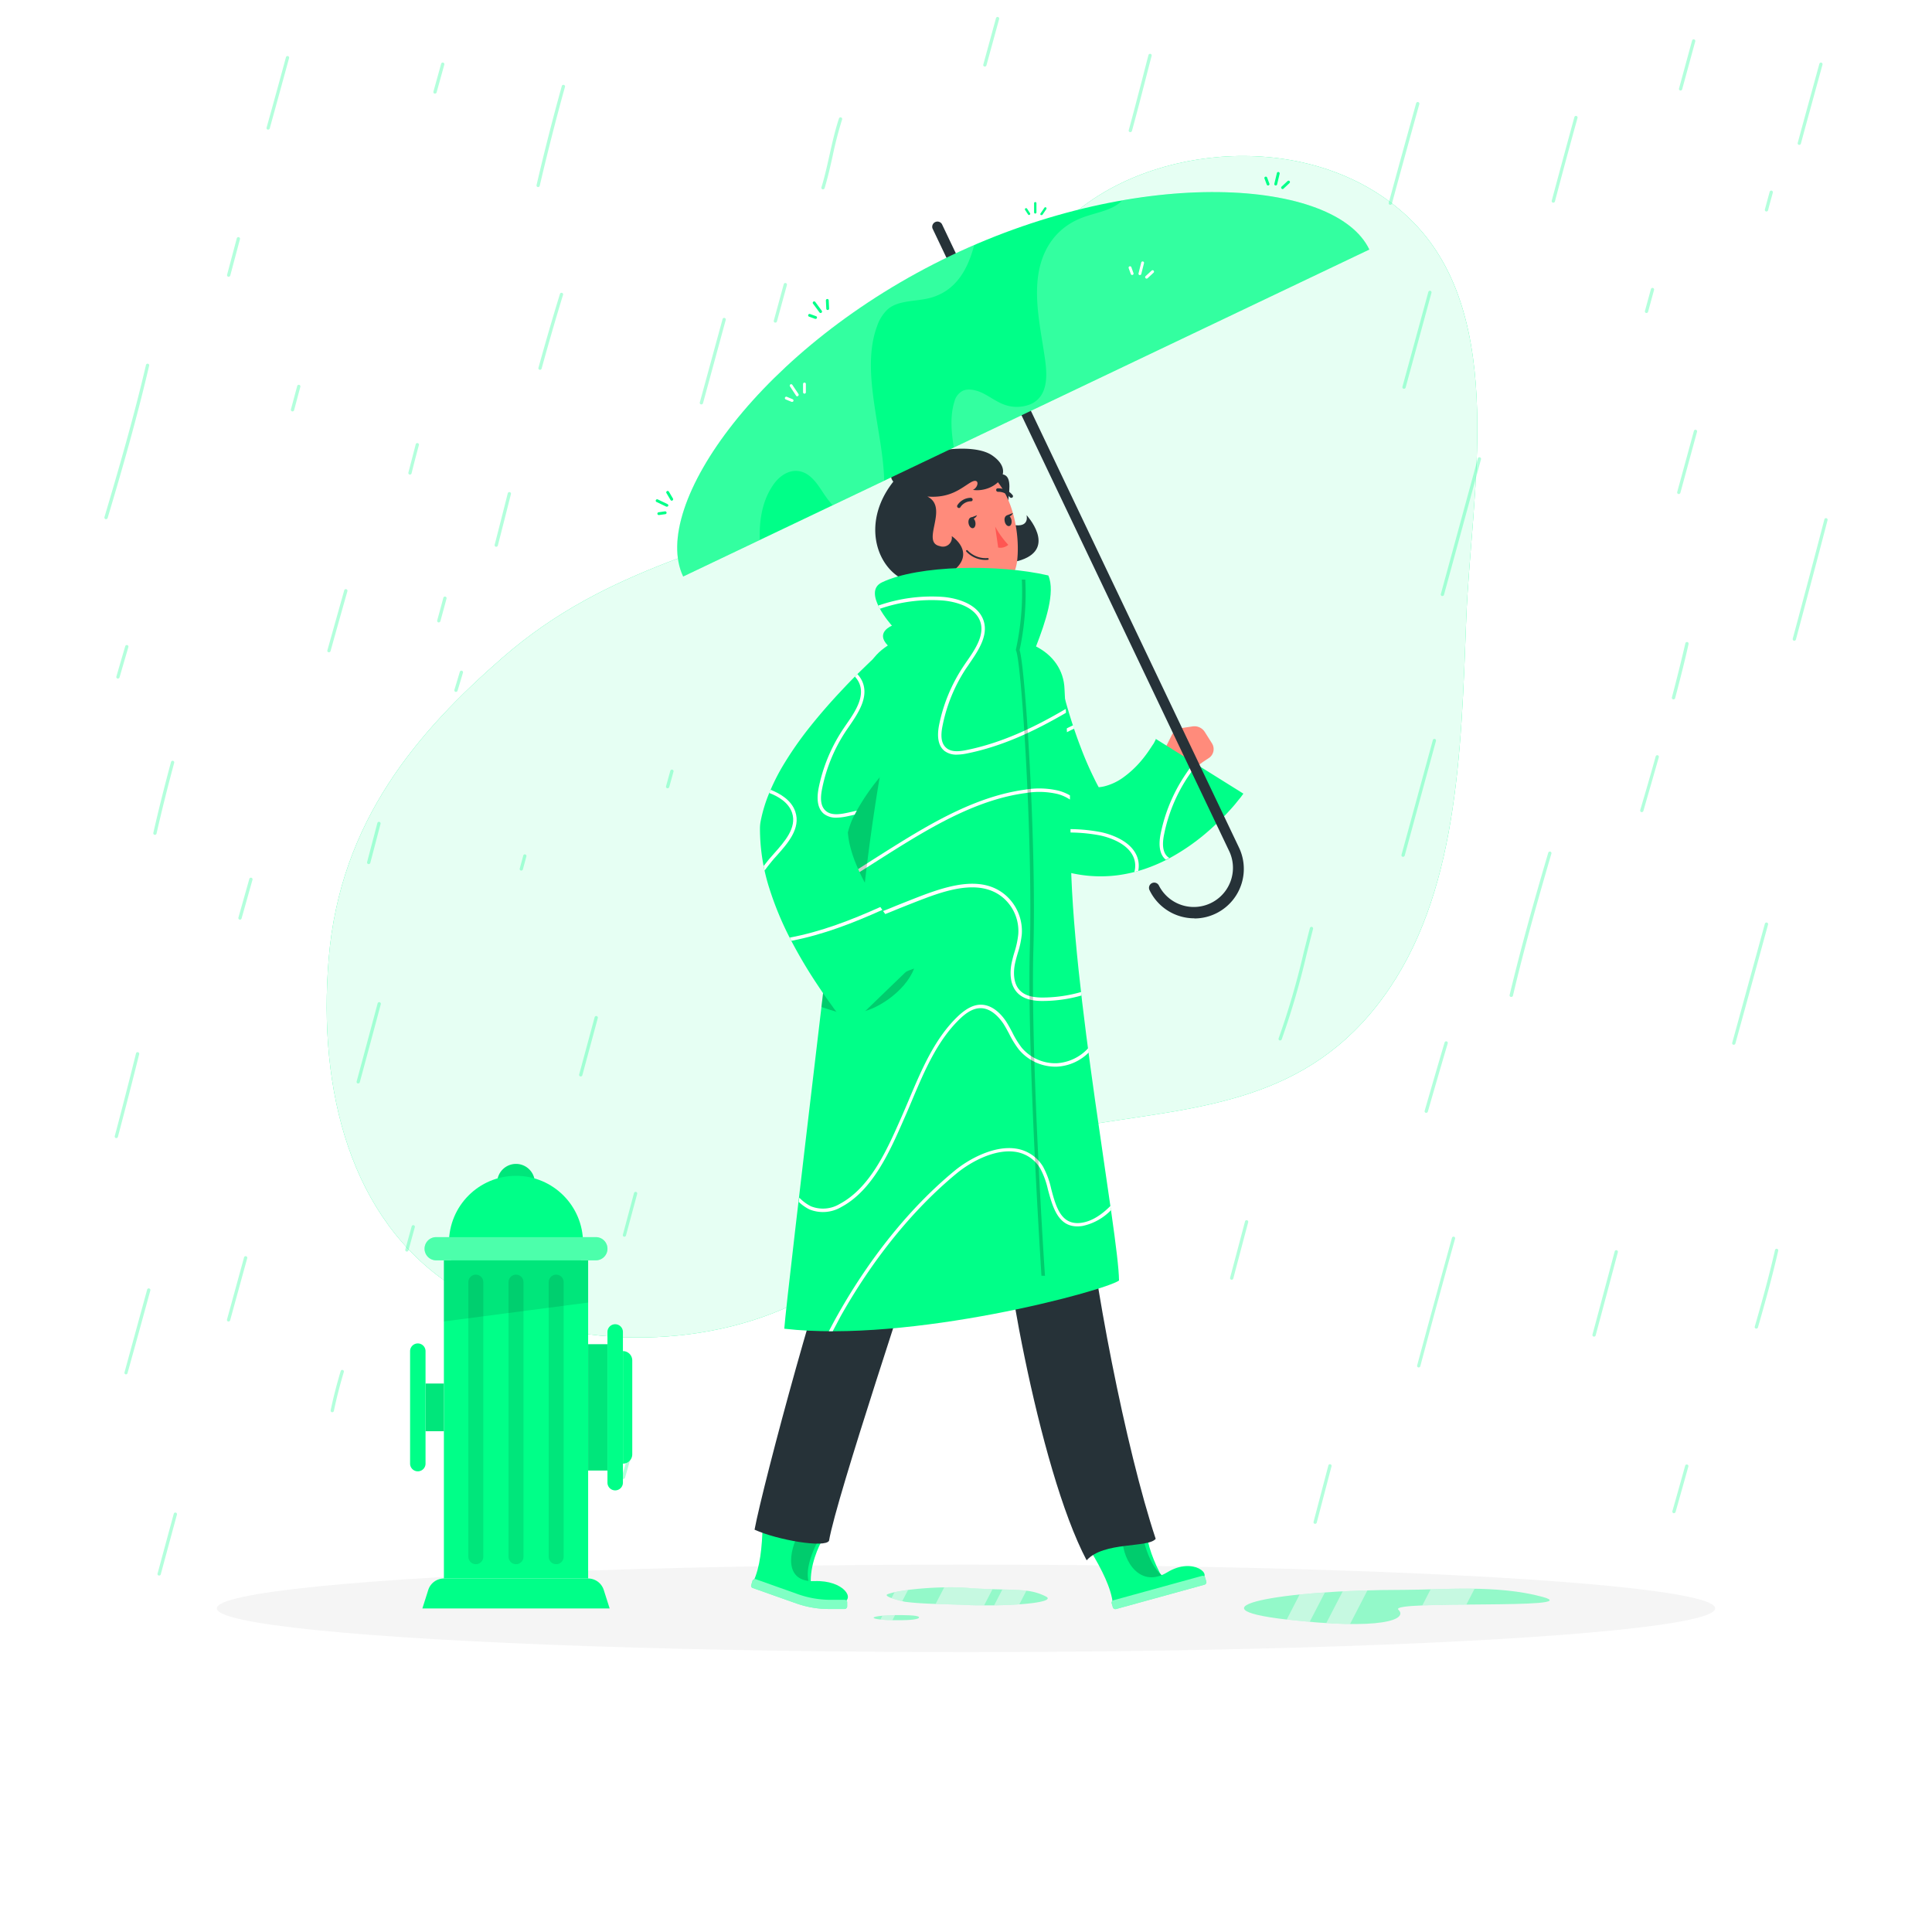 <svg class="animated" id="freepik_stories-raining" xmlns="http://www.w3.org/2000/svg" viewBox="0 0 500 500" version="1.1" xmlns:xlink="http://www.w3.org/1999/xlink" xmlns:svgjs="http://svgjs.com/svgjs"><style>svg#freepik_stories-raining:not(.animated) .animable {opacity: 0;}svg#freepik_stories-raining.animated #freepik--background-simple--inject-1 {animation: 3s Infinite  linear wind;animation-delay: 0s;}svg#freepik_stories-raining.animated #freepik--Rain--inject-1 {animation: 3s Infinite  linear floating;animation-delay: 0s;}            @keyframes wind {                0% {                    transform: rotate( 0deg );                }                25% {                    transform: rotate( 1deg );                }                75% {                    transform: rotate( -1deg );                }            }                    @keyframes floating {                0% {                    opacity: 1;                    transform: translateY(0px);                }                50% {                    transform: translateY(-10px);                }                100% {                    opacity: 1;                    transform: translateY(0px);                }            }        </style><g id="freepik--background-simple--inject-1" class="animable" style="transform-origin: 233.439px 193.257px;"><path d="M218.64,128c-30.94,14.25-61,18.11-88.64,42.24-21.65,18.91-41.95,42-44.93,77.84-2.84,34.2,5.68,67.42,31.82,84.61,25.84,17,62.78,17,88.18,5,13.54-6.42,23.91-18.46,35.65-28.48,12.95-11.05,27.07-15.9,42.8-18.41,27.63-4.41,54.9-5.88,74.47-32.73,19.18-26.31,20.15-62.71,21.47-97.89,1.21-32.17,10.84-77.68-13.7-102.66-23.22-23.62-64.77-21.14-87-2.93C254.06,74.8,248.32,114.3,218.64,128Z" style="fill: rgb(0, 255, 136); transform-origin: 233.439px 193.257px;" id="elm24qs569r" class="animable"></path><g id="elxitohzmnib"><path d="M218.64,128c-30.94,14.25-61,18.11-88.64,42.24-21.65,18.91-41.95,42-44.93,77.84-2.84,34.2,5.68,67.42,31.82,84.61,25.84,17,62.78,17,88.18,5,13.54-6.42,23.91-18.46,35.65-28.48,12.95-11.05,27.07-15.9,42.8-18.41,27.63-4.41,54.9-5.88,74.47-32.73,19.18-26.31,20.15-62.71,21.47-97.89,1.21-32.17,10.84-77.68-13.7-102.66-23.22-23.62-64.77-21.14-87-2.93C254.06,74.8,248.32,114.3,218.64,128Z" style="fill: rgb(255, 255, 255); opacity: 0.9; transform-origin: 233.439px 193.257px;" class="animable"></path></g></g><g id="freepik--Shadow--inject-1" class="animable" style="transform-origin: 250px 416.24px;"><ellipse id="freepik--path--inject-1" cx="250" cy="416.24" rx="193.89" ry="11.32" style="fill: rgb(245, 245, 245); transform-origin: 250px 416.24px;" class="animable"></ellipse></g><g id="freepik--Rain--inject-1" class="animable" style="transform-origin: 250px 206.068px;"><g id="elfr5rmwnnrl"><g style="opacity: 0.3; transform-origin: 250px 206.068px;" class="animable"><path d="M30.07,294.53H30a.42.42,0,0,1-.3-.52c2-7.53,3.79-14.53,5.5-21.39a.41.41,0,0,1,.51-.31.43.43,0,0,1,.31.51c-1.71,6.87-3.51,13.87-5.51,21.41A.41.41,0,0,1,30.07,294.53Z" style="fill: rgb(0, 255, 136); transform-origin: 32.858px 283.414px;" id="elid7pqkwko9e" class="animable"></path><path d="M40.06,216.05H40a.42.42,0,0,1-.32-.5c1.3-5.74,2.8-11.74,4.58-18.35a.42.42,0,0,1,.52-.3.42.42,0,0,1,.3.52c-1.78,6.6-3.27,12.59-4.57,18.31A.43.43,0,0,1,40.06,216.05Z" style="fill: rgb(0, 255, 136); transform-origin: 42.383px 206.468px;" id="elrfy7r57jjw" class="animable"></path><path d="M30.53,175.61h-.12a.43.43,0,0,1-.29-.53c.76-2.61,1.52-5.23,2.29-7.84a.43.43,0,0,1,.53-.29.42.42,0,0,1,.28.53q-1.15,3.92-2.29,7.84A.42.42,0,0,1,30.53,175.61Z" style="fill: rgb(0, 255, 136); transform-origin: 31.672px 171.272px;" id="elx9lj3jii8h" class="animable"></path><path d="M27.44,134.36l-.12,0a.44.44,0,0,1-.29-.53c3.71-12.5,7.59-25.84,10.75-39.38a.43.43,0,0,1,.51-.32.42.42,0,0,1,.31.51c-3.16,13.56-7,26.92-10.75,39.43A.44.44,0,0,1,27.44,134.36Z" style="fill: rgb(0, 255, 136); transform-origin: 32.814px 114.24px;" id="elbasxqinvzu6" class="animable"></path><path d="M75.7,106.47h-.11a.43.43,0,0,1-.3-.52l1.63-6.06a.41.41,0,0,1,.51-.29.41.41,0,0,1,.3.51l-1.62,6.06A.42.42,0,0,1,75.7,106.47Z" style="fill: rgb(0, 255, 136); transform-origin: 76.511px 103.027px;" id="elcinapbfryde" class="animable"></path><path d="M59.18,71.62h-.11a.43.43,0,0,1-.3-.52l2.51-9.42a.42.42,0,0,1,.82.22l-2.51,9.42A.42.42,0,0,1,59.18,71.62Z" style="fill: rgb(0, 255, 136); transform-origin: 60.436px 66.493px;" id="el3fy3zochngk" class="animable"></path><path d="M69.39,33.54a.23.23,0,0,1-.11,0A.41.41,0,0,1,69,33q2.54-9.08,5-18.17a.42.42,0,1,1,.81.22q-2.49,9.11-5,18.18A.42.42,0,0,1,69.39,33.54Z" style="fill: rgb(0, 255, 136); transform-origin: 71.902px 24.025px;" id="elfte74z6mxw4" class="animable"></path><path d="M41.19,407.75h-.11a.42.42,0,0,1-.3-.52q2.09-7.74,4.19-15.47a.42.42,0,0,1,.52-.3.43.43,0,0,1,.3.52q-2.1,7.74-4.19,15.47A.42.42,0,0,1,41.19,407.75Z" style="fill: rgb(0, 255, 136); transform-origin: 43.284px 399.597px;" id="elx36kacpsaug" class="animable"></path><path d="M32.63,355.68a.25.25,0,0,1-.12,0,.42.42,0,0,1-.29-.51q2.93-10.74,5.88-21.48a.43.43,0,0,1,.82.23Q36,344.63,33,355.37A.41.41,0,0,1,32.63,355.68Z" style="fill: rgb(0, 255, 136); transform-origin: 35.565px 344.56px;" id="elckbginu147r" class="animable"></path><path d="M59.16,342l-.12,0a.42.42,0,0,1-.29-.52l4.41-16.07a.42.42,0,0,1,.82.22l-4.42,16.07A.42.42,0,0,1,59.16,342Z" style="fill: rgb(0, 255, 136); transform-origin: 61.364px 333.548px;" id="elcrvlljc26rt" class="animable"></path><path d="M105.3,323.9l-.11,0a.43.43,0,0,1-.3-.52l1.65-6a.42.42,0,0,1,.52-.29.41.41,0,0,1,.29.52l-1.64,6A.42.42,0,0,1,105.3,323.9Z" style="fill: rgb(0, 255, 136); transform-origin: 106.123px 320.487px;" id="el3nonph21m6" class="animable"></path><path d="M92.7,280.39l-.11,0a.41.41,0,0,1-.29-.51q2.73-10.11,5.43-20.21a.42.42,0,0,1,.52-.3.43.43,0,0,1,.3.52q-2.7,10.11-5.44,20.21A.42.42,0,0,1,92.7,280.39Z" style="fill: rgb(0, 255, 136); transform-origin: 95.424px 269.872px;" id="el80wz7moc8g5" class="animable"></path><path d="M95.42,223.62l-.11,0a.43.43,0,0,1-.3-.52Q96.35,218,97.66,213a.42.42,0,0,1,.82.22q-1.32,5.06-2.65,10.12A.43.43,0,0,1,95.42,223.62Z" style="fill: rgb(0, 255, 136); transform-origin: 96.746px 218.153px;" id="el4hl4n6e5d54" class="animable"></path><path d="M62.15,238H62a.44.44,0,0,1-.3-.53l2.84-10.07a.43.43,0,0,1,.82.23l-2.84,10.07A.42.42,0,0,1,62.15,238Z" style="fill: rgb(0, 255, 136); transform-origin: 63.525px 232.571px;" id="el5e46y234i93" class="animable"></path><path d="M118,179.06l-.12,0a.43.43,0,0,1-.28-.53c.47-1.55.94-3.11,1.4-4.66a.43.43,0,0,1,.53-.29.42.42,0,0,1,.28.53c-.46,1.56-.93,3.11-1.4,4.67A.43.43,0,0,1,118,179.06Z" style="fill: rgb(0, 255, 136); transform-origin: 118.706px 176.312px;" id="el4d5ocob6rj7" class="animable"></path><path d="M113.56,161.08h-.11a.43.43,0,0,1-.3-.52q.81-2.94,1.59-5.86a.43.43,0,0,1,.52-.3.41.41,0,0,1,.3.51c-.52,2-1.06,3.92-1.59,5.87A.44.44,0,0,1,113.56,161.08Z" style="fill: rgb(0, 255, 136); transform-origin: 114.356px 157.733px;" id="elnz8nc6dola" class="animable"></path><path d="M128.43,141.5h-.11a.42.42,0,0,1-.3-.52q1.71-6.65,3.39-13.32a.43.43,0,0,1,.52-.3.42.42,0,0,1,.3.51c-1.12,4.44-2.25,8.89-3.39,13.32A.42.42,0,0,1,128.43,141.5Z" style="fill: rgb(0, 255, 136); transform-origin: 130.124px 134.423px;" id="elxohy7pdf5ia" class="animable"></path><path d="M106.12,122.82H106a.43.43,0,0,1-.31-.52q.95-3.66,1.9-7.32a.42.42,0,0,1,.82.22q-1,3.65-1.9,7.32A.41.41,0,0,1,106.12,122.82Z" style="fill: rgb(0, 255, 136); transform-origin: 107.051px 118.744px;" id="eltquglqj7p" class="animable"></path><path d="M139.76,95.7h-.11a.42.42,0,0,1-.3-.52c1.92-6.94,3.74-13.2,5.58-19.15a.42.42,0,0,1,.8.24c-1.83,5.95-3.65,12.21-5.56,19.13A.42.42,0,0,1,139.76,95.7Z" style="fill: rgb(0, 255, 136); transform-origin: 142.536px 85.737px;" id="elmu0rhu43yg" class="animable"></path><path d="M139.27,48.41h-.1a.43.43,0,0,1-.31-.51c2-8.66,4.22-17.3,6.55-25.69a.43.43,0,0,1,.82.23c-2.33,8.37-4.53,17-6.55,25.65A.42.42,0,0,1,139.27,48.41Z" style="fill: rgb(0, 255, 136); transform-origin: 142.542px 35.181px;" id="elv1vsryy6vyg" class="animable"></path><path d="M86,365.48h-.09a.42.42,0,0,1-.33-.5c.64-3.1,1.48-6.43,2.59-10.15a.42.42,0,1,1,.81.24c-1.1,3.7-1.94,7-2.57,10.08A.43.43,0,0,1,86,365.48Z" style="fill: rgb(0, 255, 136); transform-origin: 87.284px 360.003px;" id="elkhik8fox2sj" class="animable"></path><path d="M119.24,393.8l-.13,0a.42.42,0,0,1-.27-.53c.8-2.53,1.47-4.77,2-6.85a.43.43,0,0,1,.52-.29.42.42,0,0,1,.3.52c-.58,2.09-1.25,4.34-2.06,6.88A.41.41,0,0,1,119.24,393.8Z" style="fill: rgb(0, 255, 136); transform-origin: 120.247px 389.958px;" id="elr05w5e54no" class="animable"></path><path d="M129.24,357.36h-.11a.41.41,0,0,1-.29-.52l6.12-22.9a.42.42,0,0,1,.52-.3.42.42,0,0,1,.3.52q-3.06,11.44-6.13,22.9A.42.42,0,0,1,129.24,357.36Z" style="fill: rgb(0, 255, 136); transform-origin: 132.308px 345.492px;" id="el6pigxasbs6x" class="animable"></path><path d="M161.61,320.06h-.11a.43.43,0,0,1-.3-.52l2.88-10.78a.43.43,0,0,1,.52-.3.42.42,0,0,1,.3.52L162,319.75A.42.42,0,0,1,161.61,320.06Z" style="fill: rgb(0, 255, 136); transform-origin: 163.051px 314.253px;" id="elm5vpko95axp" class="animable"></path><path d="M150.3,278.58l-.11,0a.43.43,0,0,1-.3-.52l4-14.8a.42.42,0,0,1,.52-.3.42.42,0,0,1,.3.52l-4,14.8A.43.43,0,0,1,150.3,278.58Z" style="fill: rgb(0, 255, 136); transform-origin: 152.301px 270.762px;" id="elpbw4cd73zp" class="animable"></path><path d="M134.92,225.3l-.11,0a.42.42,0,0,1-.3-.52l.91-3.36a.41.41,0,0,1,.51-.3.42.42,0,0,1,.3.52l-.91,3.36A.42.42,0,0,1,134.92,225.3Z" style="fill: rgb(0, 255, 136); transform-origin: 135.37px 223.202px;" id="eldzyhwovjlqr" class="animable"></path><path d="M172.78,204l-.11,0a.42.42,0,0,1-.3-.52l1.11-4a.43.43,0,0,1,.52-.29.42.42,0,0,1,.3.52l-1.11,4A.44.44,0,0,1,172.78,204Z" style="fill: rgb(0, 255, 136); transform-origin: 173.335px 201.588px;" id="elp6sh5sgnuz" class="animable"></path><path d="M85.14,168.81a.25.25,0,0,1-.12,0,.41.41,0,0,1-.29-.52q2.16-7.72,4.34-15.45a.43.43,0,1,1,.82.23q-2.19,7.72-4.35,15.45A.41.41,0,0,1,85.14,168.81Z" style="fill: rgb(0, 255, 136); transform-origin: 87.319px 160.642px;" id="el4f5h76u9new" class="animable"></path><path d="M181.52,104.66h-.11a.42.42,0,0,1-.3-.52L187,82.58a.42.42,0,0,1,.52-.3.42.42,0,0,1,.3.52l-5.88,21.55A.44.44,0,0,1,181.52,104.66Z" style="fill: rgb(0, 255, 136); transform-origin: 184.465px 93.462px;" id="elwj13l54wro" class="animable"></path><path d="M200.67,83.49l-.12,0a.42.42,0,0,1-.29-.52l2.57-9.42a.42.42,0,0,1,.82.22l-2.58,9.43A.41.41,0,0,1,200.67,83.49Z" style="fill: rgb(0, 255, 136); transform-origin: 201.954px 78.364px;" id="elcbji2ovmnab" class="animable"></path><path d="M213,49l-.13,0a.43.43,0,0,1-.28-.53c.84-2.73,1.46-5.55,2.07-8.28.71-3.15,1.43-6.41,2.48-9.58a.43.43,0,0,1,.81.27,97.4,97.4,0,0,0-2.46,9.49c-.61,2.75-1.25,5.58-2.09,8.35A.43.43,0,0,1,213,49Z" style="fill: rgb(0, 255, 136); transform-origin: 215.266px 39.682px;" id="eldoqytui9xdl" class="animable"></path><path d="M161.34,382.74h-.12a.44.44,0,0,1-.29-.53q.87-3,1.72-5.93a.42.42,0,0,1,.52-.29.43.43,0,0,1,.29.52l-1.71,5.94A.44.44,0,0,1,161.34,382.74Z" style="fill: rgb(0, 255, 136); transform-origin: 162.195px 379.357px;" id="el9wzfp9mgbiw" class="animable"></path><path d="M254.88,17.22l-.11,0a.41.41,0,0,1-.29-.52l3.28-12a.42.42,0,0,1,.82.22l-3.29,12A.42.42,0,0,1,254.88,17.22Z" style="fill: rgb(0, 255, 136); transform-origin: 256.528px 10.803px;" id="elrk7yc35jnp" class="animable"></path><path d="M292.52,34.19a.23.23,0,0,1-.11,0,.41.41,0,0,1-.29-.52c1.19-4.33,2.33-8.76,3.44-13,.55-2.14,1.1-4.29,1.66-6.42a.43.43,0,0,1,.52-.31.42.42,0,0,1,.3.52q-.84,3.21-1.66,6.42c-1.11,4.29-2.25,8.72-3.45,13.06A.42.42,0,0,1,292.52,34.19Z" style="fill: rgb(0, 255, 136); transform-origin: 295.078px 24.062px;" id="elylkye5863to" class="animable"></path><path d="M331.31,269.26l-.15,0a.42.42,0,0,1-.25-.54,202.7,202.7,0,0,0,6.45-22.09c.54-2.15,1.08-4.3,1.64-6.44a.43.43,0,0,1,.52-.31.43.43,0,0,1,.3.52c-.56,2.14-1.1,4.29-1.64,6.44A201.88,201.88,0,0,1,331.7,269,.41.41,0,0,1,331.31,269.26Z" style="fill: rgb(0, 255, 136); transform-origin: 335.359px 254.564px;" id="elhrfcbr8614" class="animable"></path><path d="M363.12,221.74l-.11,0a.42.42,0,0,1-.3-.52l8.11-29.7a.42.42,0,0,1,.81.22l-8.1,29.71A.43.43,0,0,1,363.12,221.74Z" style="fill: rgb(0, 255, 136); transform-origin: 367.168px 206.483px;" id="el8p81e0hgqnn" class="animable"></path><path d="M363.36,100.61l-.11,0a.42.42,0,0,1-.3-.52l6.7-24.52a.42.42,0,1,1,.81.22l-6.69,24.53A.42.42,0,0,1,363.36,100.61Z" style="fill: rgb(0, 255, 136); transform-origin: 366.707px 87.927px;" id="elps0zpr7xuw" class="animable"></path><path d="M359.82,53h-.11a.42.42,0,0,1-.3-.52c2.34-8.68,4.79-17.49,7.09-25.77a.42.42,0,0,1,.52-.29.42.42,0,0,1,.3.52c-2.3,8.28-4.75,17.08-7.09,25.76A.42.42,0,0,1,359.82,53Z" style="fill: rgb(0, 255, 136); transform-origin: 363.365px 39.702px;" id="ele4gntk8moxv" class="animable"></path><path d="M433.22,391.61l-.12,0a.43.43,0,0,1-.29-.52q1.68-5.91,3.33-11.83a.43.43,0,0,1,.82.23q-1.65,5.91-3.33,11.83A.45.45,0,0,1,433.22,391.61Z" style="fill: rgb(0, 255, 136); transform-origin: 434.88px 385.306px;" id="elxz3wvo7iyc8" class="animable"></path><path d="M412.54,345.91h-.11a.43.43,0,0,1-.3-.52q2.89-10.75,5.75-21.53a.42.42,0,0,1,.82.21q-2.85,10.79-5.75,21.54A.42.42,0,0,1,412.54,345.91Z" style="fill: rgb(0, 255, 136); transform-origin: 415.415px 334.726px;" id="elpvzvrfi53a" class="animable"></path><path d="M340.36,394.36h-.11a.42.42,0,0,1-.3-.52l3.83-14.58a.42.42,0,0,1,.51-.31.43.43,0,0,1,.31.52l-3.83,14.59A.43.43,0,0,1,340.36,394.36Z" style="fill: rgb(0, 255, 136); transform-origin: 342.274px 386.649px;" id="eljpkc58qdyvj" class="animable"></path><path d="M318.76,331.19l-.1,0a.43.43,0,0,1-.31-.52l3.86-14.57a.42.42,0,0,1,.82.22q-1.93,7.27-3.86,14.57A.43.43,0,0,1,318.76,331.19Z" style="fill: rgb(0, 255, 136); transform-origin: 320.691px 323.488px;" id="elu0hfr0zggrb" class="animable"></path><path d="M367.17,353.89l-.11,0a.43.43,0,0,1-.3-.52c3.23-12,6.19-22.8,9-33a.42.42,0,1,1,.81.22c-2.85,10.19-5.8,21-9,33A.43.43,0,0,1,367.17,353.89Z" style="fill: rgb(0, 255, 136); transform-origin: 371.668px 336.967px;" id="elzdbolmcbqu8" class="animable"></path><path d="M369.11,288l-.12,0a.43.43,0,0,1-.29-.52c1.73-6,3.47-12,5.16-17.69a.42.42,0,0,1,.53-.28.41.41,0,0,1,.28.52c-1.69,5.71-3.42,11.66-5.15,17.68A.45.45,0,0,1,369.11,288Z" style="fill: rgb(0, 255, 136); transform-origin: 371.688px 278.745px;" id="elhkztvjos7mk" class="animable"></path><path d="M391.1,258H391a.41.41,0,0,1-.31-.51c3-12.55,6.54-25.11,10-36.8a.42.42,0,0,1,.53-.29.41.41,0,0,1,.28.52c-3.41,11.69-7,24.23-9.95,36.76A.42.42,0,0,1,391.1,258Z" style="fill: rgb(0, 255, 136); transform-origin: 396.097px 239.192px;" id="el7v2opszocn2" class="animable"></path><path d="M424.9,210.18h-.12a.44.44,0,0,1-.29-.53c1.36-4.63,2.72-9.26,4-13.9a.42.42,0,1,1,.81.23q-2,7-4,13.91A.44.44,0,0,1,424.9,210.18Z" style="fill: rgb(0, 255, 136); transform-origin: 426.896px 202.812px;" id="elz022lmw3azr" class="animable"></path><path d="M433.14,181H433a.43.43,0,0,1-.31-.52c1.31-5,2.45-9.55,3.48-14a.44.44,0,0,1,.51-.32.43.43,0,0,1,.32.51c-1,4.5-2.18,9.1-3.49,14.07A.42.42,0,0,1,433.14,181Z" style="fill: rgb(0, 255, 136); transform-origin: 434.844px 173.576px;" id="eln90hki5x86" class="animable"></path><path d="M373.3,154.25l-.12,0a.42.42,0,0,1-.29-.52l9.57-35.08a.42.42,0,0,1,.52-.3.42.42,0,0,1,.3.52l-9.58,35.08A.42.42,0,0,1,373.3,154.25Z" style="fill: rgb(0, 255, 136); transform-origin: 378.085px 136.292px;" id="eljlt92o1sypp" class="animable"></path><path d="M434.47,127.85l-.11,0a.42.42,0,0,1-.3-.52l4.32-15.8a.41.41,0,0,1,.51-.3.42.42,0,0,1,.3.52l-4.31,15.8A.43.43,0,0,1,434.47,127.85Z" style="fill: rgb(0, 255, 136); transform-origin: 436.625px 119.532px;" id="el7wo8xkoudpm" class="animable"></path><path d="M426.12,81H426a.43.43,0,0,1-.29-.52l1.55-5.68a.42.42,0,0,1,.81.22l-1.55,5.68A.41.41,0,0,1,426.12,81Z" style="fill: rgb(0, 255, 136); transform-origin: 426.888px 77.753px;" id="elke2luabd3mr" class="animable"></path><path d="M402,52.45h-.11a.42.42,0,0,1-.3-.52q2.9-10.83,5.86-21.63a.42.42,0,1,1,.81.23q-3,10.8-5.85,21.62A.42.42,0,0,1,402,52.45Z" style="fill: rgb(0, 255, 136); transform-origin: 404.925px 41.222px;" id="elwb10agwl8ol" class="animable"></path><path d="M465.66,37.49l-.11,0a.42.42,0,0,1-.3-.52l1-3.7q2.3-8.37,4.6-16.76a.42.42,0,0,1,.52-.3.43.43,0,0,1,.29.52q-2.3,8.38-4.6,16.77l-1,3.7A.44.44,0,0,1,465.66,37.49Z" style="fill: rgb(0, 255, 136); transform-origin: 468.454px 26.842px;" id="el7xlv51yqvn6" class="animable"></path><path d="M448.71,270.38l-.12,0a.41.41,0,0,1-.29-.52q4.23-15.4,8.45-30.81a.43.43,0,0,1,.52-.29.42.42,0,0,1,.3.52q-4.21,15.41-8.46,30.81A.43.43,0,0,1,448.71,270.38Z" style="fill: rgb(0, 255, 136); transform-origin: 452.933px 254.563px;" id="elc2jnal76yxb" class="animable"></path><path d="M464.37,165.81h-.11a.43.43,0,0,1-.3-.52c3.19-11.86,5.79-21.67,8.19-30.88a.42.42,0,1,1,.82.21c-2.4,9.21-5,19-8.19,30.89A.42.42,0,0,1,464.37,165.81Z" style="fill: rgb(0, 255, 136); transform-origin: 468.465px 149.949px;" id="eleh7nha3l2ai" class="animable"></path><path d="M112.58,24.22h-.12a.42.42,0,0,1-.29-.52l2-7.2a.42.42,0,0,1,.82.22l-2,7.2A.41.41,0,0,1,112.58,24.22Z" style="fill: rgb(0, 255, 136); transform-origin: 113.579px 20.203px;" id="elwzfsa69rkn" class="animable"></path><path d="M434.93,23.42h-.11a.42.42,0,0,1-.29-.52l3.38-12.41a.42.42,0,1,1,.82.22l-3.39,12.41A.42.42,0,0,1,434.93,23.42Z" style="fill: rgb(0, 255, 136); transform-origin: 436.629px 16.798px;" id="elgk0czzviry" class="animable"></path><path d="M457.16,54.73h-.11a.43.43,0,0,1-.3-.52c.41-1.52.82-3.05,1.24-4.57a.42.42,0,0,1,.52-.3.43.43,0,0,1,.3.52c-.42,1.52-.84,3-1.24,4.57A.42.42,0,0,1,457.16,54.73Z" style="fill: rgb(0, 255, 136); transform-origin: 457.78px 52.027px;" id="elo8smfgkqog" class="animable"></path><path d="M454.54,343.84l-.12,0a.43.43,0,0,1-.29-.52c1.81-6.28,3.7-13,5.24-19.81a.43.43,0,0,1,.51-.32.42.42,0,0,1,.32.5c-1.55,6.82-3.44,13.57-5.25,19.86A.43.43,0,0,1,454.54,343.84Z" style="fill: rgb(0, 255, 136); transform-origin: 457.163px 333.51px;" id="el7szfb3wceuo" class="animable"></path></g></g></g><g id="freepik--Character--inject-1" class="animable animator-active" style="transform-origin: 262.042px 230.477px;"><path d="M308.59,188l-2.84.43a3.35,3.35,0,0,0-2.49,1.8L301,194.75a6.25,6.25,0,0,0,0,5.74l.59,1.1c4.77-.39,9.63-4.33,9.63-4.33l1.51-1a2.79,2.79,0,0,0,.94-3.86l-1.89-3A3.18,3.18,0,0,0,308.59,188Z" style="fill: rgb(255, 139, 123); transform-origin: 307.194px 194.773px;" id="ely70bhdatnwt" class="animable"></path><path d="M274.47,176.38l.49,2.07.57,2.16c.4,1.44.82,2.88,1.25,4.32.88,2.86,1.83,5.69,2.89,8.43a85,85,0,0,0,3.41,7.9,40.56,40.56,0,0,0,3.84,6.51l-6-4.33a10.21,10.21,0,0,0,4.72.1,14.21,14.21,0,0,0,4.85-2.19,25.91,25.91,0,0,0,4.9-4.52,31.72,31.72,0,0,0,2.17-2.9c.33-.5.65-1,1-1.5.14-.25.27-.51.39-.74l.16-.34c0-.06.13-.27,0-.12l22.67,14.16c-.33.49-.45.62-.65.9l-.54.66-1,1.24c-.68.8-1.37,1.57-2.08,2.32-1.41,1.5-2.9,2.9-4.45,4.28a55.45,55.45,0,0,1-10.52,7.38,43.83,43.83,0,0,1-6.36,2.74,37.71,37.71,0,0,1-7.07,1.62,34.77,34.77,0,0,1-14.6-1.31l-.34-.1a10.59,10.59,0,0,1-5.7-4.23,71.66,71.66,0,0,1-5.51-10c-1.49-3.23-2.79-6.42-4-9.58s-2.32-6.33-3.4-9.49q-.81-2.37-1.57-4.75l-1.54-4.9Z" style="fill: rgb(0, 255, 136); transform-origin: 287.115px 201.586px;" id="elcghdvrh0xz" class="animable"></path><path d="M257.94,198.83l.31.85,2-1.19A172.6,172.6,0,0,1,278,188.56c-.1-.29-.19-.57-.28-.86a173.3,173.3,0,0,0-17.93,10Z" style="fill: rgb(255, 255, 255); transform-origin: 267.97px 193.69px;" id="eln2xy0wh1ak" class="animable"></path><path d="M307.48,199.43c-.39.57-.76,1.12-1.1,1.64a42.53,42.53,0,0,0-6,14.69c-.64,3.21-.19,5.47,1.33,6.74h0c.22-.12.45-.22.66-.34l.24-.13a4,4,0,0,1-.34-.23c-1.25-1-1.6-3-1-5.87a41.75,41.75,0,0,1,5.84-14.39c.33-.51.7-1.05,1.09-1.61s.94-1.38,1.4-2.1l-.76-.47C308.41,198.08,307.93,198.77,307.48,199.43Z" style="fill: rgb(255, 255, 255); transform-origin: 304.849px 209.93px;" id="elc2uxz8kboio" class="animable"></path><path d="M284.76,216.22c1.7.37,7.33,1.86,8.74,6a5.78,5.78,0,0,1,.07,3.44l1-.26a6.56,6.56,0,0,0-.21-3.47c-1.56-4.56-7.58-6.17-9.39-6.56a43.66,43.66,0,0,0-19.53.67c.14.27.29.54.44.81A42.64,42.64,0,0,1,284.76,216.22Z" style="fill: rgb(255, 255, 255); transform-origin: 280.076px 220.116px;" id="elothphrzh7t" class="animable"></path><path d="M264.33,144.92c9.16-3.16,1.34-11.61,1.34-11.61s.94,3.36-3.5,2.52,3.05-15.05-4.52-12.87C251.28,122.32,251,149.52,264.33,144.92Z" style="fill: rgb(38, 50, 56); transform-origin: 261.092px 134.089px;" id="elsja5n7axwj9" class="animable"></path><path d="M296.93,396.92c-.28,2,1.73,7.69,4.12,11.76l-12.4-9.61S290,396,296.93,396.92Z" style="fill: rgb(0, 255, 136); transform-origin: 294.85px 402.714px;" id="el7vz6y7bl9c6" class="animable"></path><path d="M213,398.29c-1.13,1.7-3.49,7-3.14,11.68-8.58-.78-6.47-6.35-5.25-13.1C204.64,396.87,207.16,394.62,213,398.29Z" style="fill: rgb(0, 255, 136); transform-origin: 208.229px 403.079px;" id="elwwfj4z2hgf" class="animable"></path><path d="M210.16,411.14c-3.32-4.24,1.85-12.88,1.85-12.88a15.51,15.51,0,0,0-7.3-1.8C200.66,401,201.53,410.55,210.16,411.14Z" style="fill: rgb(0, 255, 136); transform-origin: 207.194px 403.8px;" id="el3sie3m8yuqn" class="animable"></path><g id="el0q9kl3d0i23"><path d="M210.16,411.14c-3.32-4.24,1.85-12.88,1.85-12.88a15.51,15.51,0,0,0-7.3-1.8C200.66,401,201.53,410.55,210.16,411.14Z" style="opacity: 0.2; transform-origin: 207.194px 403.8px;" class="animable"></path></g><path d="M194.94,409.34s14.55,7.08,22.91,5.43c3.74-.73.65-5.89-7.11-5.58s-6.81-7.44-3.77-12.85c-5.92-3.16-9.59-1.71-9.59-1.71C197.23,400.42,196.7,405.71,194.94,409.34Z" style="fill: rgb(0, 255, 136); transform-origin: 207.187px 404.659px;" id="eljvvbbl5m9xh" class="animable"></path><path d="M194.88,411l11.31,4a25.45,25.45,0,0,0,8.37,1.41h4a.71.71,0,0,0,.69-.66l0-1.06a.64.64,0,0,0-.64-.66l-3.31,0a25.39,25.39,0,0,1-8.75-1.44l-11-3.91a.69.69,0,0,0-.82.48l-.3,1A.63.63,0,0,0,194.88,411Z" style="fill: rgb(0, 255, 136); transform-origin: 206.819px 412.536px;" id="el1d2sn11m2bo" class="animable"></path><g id="el1677lfd2lnm"><g style="opacity: 0.5; transform-origin: 206.819px 412.536px;" class="animable"><path d="M194.88,411l11.31,4a25.45,25.45,0,0,0,8.37,1.41h4a.71.71,0,0,0,.69-.66l0-1.06a.64.64,0,0,0-.64-.66l-3.31,0a25.39,25.39,0,0,1-8.75-1.44l-11-3.91a.69.69,0,0,0-.82.48l-.3,1A.63.63,0,0,0,194.88,411Z" style="fill: rgb(255, 255, 255); transform-origin: 206.819px 412.536px;" id="elu9nor2fdgxo" class="animable"></path></g></g><path d="M302.6,408.82c-5.28-1.92-6.84-11.33-6.84-11.33s-1.93-.55-6,1.64C288.59,405,294.55,412.66,302.6,408.82Z" style="fill: rgb(0, 255, 136); transform-origin: 296.107px 403.642px;" id="ellqfvdcd14hc" class="animable"></path><g id="elozbjyk28jcm"><path d="M302.6,408.82c-5.28-1.92-6.84-11.33-6.84-11.33s-1.93-.55-6,1.64C288.59,405,294.55,412.66,302.6,408.82Z" style="opacity: 0.2; transform-origin: 296.107px 403.642px;" class="animable"></path></g><path d="M288,415l22.52-6.2c3.76-1-1.63-6.05-8.43-1.89s-11.41-2.52-11.62-8.62c-7,.31-8.27,3-8.27,3C285.19,406.25,287.58,411,288,415Z" style="fill: rgb(0, 255, 136); transform-origin: 296.978px 406.645px;" id="elil6r3uytsps" class="animable"></path><path d="M288.84,416.42l22.87-6.3a.67.67,0,0,0,.48-.82l-.29-1a.68.68,0,0,0-.84-.46l-22.87,6.3a.67.67,0,0,0-.48.82l.29,1A.69.69,0,0,0,288.84,416.42Z" style="fill: rgb(0, 255, 136); transform-origin: 299.95px 412.129px;" id="el0r5dx8wy0fp" class="animable"></path><g id="el45ymbq9yyi4"><path d="M288.84,416.42l22.87-6.3a.67.67,0,0,0,.48-.82l-.29-1a.68.68,0,0,0-.84-.46l-22.87,6.3a.67.67,0,0,0-.48.82l.29,1A.69.69,0,0,0,288.84,416.42Z" style="fill: rgb(255, 255, 255); opacity: 0.5; transform-origin: 299.95px 412.129px;" class="animable"></path></g><path d="M249.4,280c2.54,8.33,5.72,17.49,9.72,27.37-.76,12.28,9.52,72.65,22.1,96.44,4.4-4.93,15.94-3.15,17.87-5.56-7.73-23.27-16.37-67.71-18.42-91.95s-9.06-81.16-9.06-81.16l-31.93-.43S238.88,245.29,249.4,280Z" style="fill: rgb(38, 50, 56); transform-origin: 269.378px 314.26px;" id="elwaopq9x7cfe" class="animable"></path><path d="M195.28,395.88c6,2.72,18.25,4.77,19.27,2.87,1.92-11.3,22-71.12,25.12-81.42,2.43-8,7.09-26.36,9.73-37.34,6.41-26.66,13.83-55.29,13.83-55.29H234.72s-11.83,13.41-15.79,89.55C213.79,323.31,197.47,384.1,195.28,395.88Z" style="fill: rgb(38, 50, 56); transform-origin: 229.255px 312.095px;" id="elhd2xeglylbe" class="animable"></path><path d="M241.05,145.18c1.52,5.63,3.39,16-.27,19.73,0,0,2.35,6,15.75,5.22,9.78-.6,1.77-5.22,1.77-5.22-6.4-1.5-6.58-6.17-5.81-10.55Z" style="fill: rgb(255, 139, 123); transform-origin: 251.084px 157.69px;" id="elghvc27h7lz9" class="animable"></path><g id="elninh3v9srpj"><path d="M245.71,148.92l6.77,5.44a18.21,18.21,0,0,0-.31,3.11c-2.42-.35-5.92-3-6.36-5.5A8.5,8.5,0,0,1,245.71,148.92Z" style="opacity: 0.2; transform-origin: 249.049px 153.195px;" class="animable"></path></g><path d="M236.23,133.86c1.71,9.1,2.24,13,7.44,17.35,7.81,6.57,18.55,3.09,19.58-6.19.92-8.35-2-21.84-11.41-24.85A11.87,11.87,0,0,0,236.23,133.86Z" style="fill: rgb(255, 139, 123); transform-origin: 249.685px 137.035px;" id="eldo0dxccwo4d" class="animable"></path><path d="M250.65,135.38c.11.77.6,1.36,1.1,1.32s.8-.69.69-1.46-.6-1.36-1.09-1.33S250.54,134.6,250.65,135.38Z" style="fill: rgb(38, 50, 56); transform-origin: 251.545px 135.305px;" id="elwz6rs4ob0n" class="animable"></path><path d="M260,134.83c.11.77.6,1.36,1.1,1.33s.8-.69.69-1.46-.6-1.37-1.09-1.33S259.84,134.06,260,134.83Z" style="fill: rgb(38, 50, 56); transform-origin: 260.887px 134.765px;" id="elnbqj3qbqz4s" class="animable"></path><path d="M260.43,133.43l1.74-.67S261.45,134.27,260.43,133.43Z" style="fill: rgb(38, 50, 56); transform-origin: 261.3px 133.222px;" id="elrlr0p9um0f9" class="animable"></path><path d="M257.55,136.28a22.79,22.79,0,0,0,3.39,4.72,3.09,3.09,0,0,1-2.61.71Z" style="fill: rgb(255, 86, 82); transform-origin: 259.245px 139.022px;" id="ellehgfnd9gcj" class="animable"></path><path d="M254.4,144.88a7.71,7.71,0,0,0,1.28,0,.22.22,0,0,0,.19-.24.24.24,0,0,0-.26-.21,6.47,6.47,0,0,1-5.21-2,.23.23,0,0,0-.32,0,.22.22,0,0,0,0,.31A6.79,6.79,0,0,0,254.4,144.88Z" style="fill: rgb(38, 50, 56); transform-origin: 252.944px 143.636px;" id="elcpc33snngz" class="animable"></path><path d="M234.29,141a6.37,6.37,0,0,0,4.13,3.07c2.16.39,2.88-2.1,2-4.46-.81-2.13-2.9-4.89-4.92-4.2S233.06,139,234.29,141Z" style="fill: rgb(255, 139, 123); transform-origin: 237.193px 139.706px;" id="ell346hn1zsk" class="animable"></path><path d="M240,128.5c5.75,2.87-1.82,11.8,3.22,12.83a2.32,2.32,0,0,0,3.09-2.58s8.25,5.37-2.79,11c-12,6.12-23.81-10.54-12.33-25.1-4.55-5.59,18.67-11.58,25.6-6.78,6.65,4.6.05,9.74-5,8.91,1.57-.74,1.77-3.32-.59-1.93S246,129,240,128.5Z" style="fill: rgb(38, 50, 56); transform-origin: 243.056px 133.584px;" id="el6fqkpqvetes" class="animable"></path><path d="M248.24,131.47a.41.41,0,0,0,.29-.18,3.34,3.34,0,0,1,2.75-1.56.42.42,0,0,0,.44-.43.5.5,0,0,0-.47-.47,4.18,4.18,0,0,0-3.49,1.93.47.47,0,0,0,.15.63A.49.49,0,0,0,248.24,131.47Z" style="fill: rgb(38, 50, 56); transform-origin: 249.708px 130.152px;" id="el3uadgtqs6hg" class="animable"></path><path d="M261.72,128.84a.45.45,0,0,0,.31-.11.44.44,0,0,0,0-.63,4.78,4.78,0,0,0-3.86-1.72.42.42,0,0,0-.36.5.49.49,0,0,0,.53.4,3.79,3.79,0,0,1,3,1.39A.51.51,0,0,0,261.72,128.84Z" style="fill: rgb(38, 50, 56); transform-origin: 259.982px 127.608px;" id="elfksbdx3i0rc" class="animable"></path><path d="M251.13,134l1.74-.66S252.15,134.82,251.13,134Z" style="fill: rgb(38, 50, 56); transform-origin: 252px 133.794px;" id="eleiilsiq58nt" class="animable"></path><path d="M277.11,220c-.09-20.44-1.49-38-1.61-41.6-.16-5-3-8.86-7.38-11.1,2.44-6.29,5.06-14,3.19-18.37-12.92-3-33.65-2.72-43.07,1.79-5.27,2.52,2.6,11.21,2.6,11.21s-4.42,1.71-1.07,5.12c-4.34,2.89-7.13,6.57-8.66,20.72-2.58,23.9-17.36,145.88-18.14,156.1,32.6,3.77,82.93-9.78,86.63-12.47C289.53,319.51,277.25,255.64,277.11,220Z" style="fill: rgb(0, 255, 136); transform-origin: 246.285px 245.741px;" id="elzyfiar0w5e" class="animable"></path><path d="M227.72,157.55A40.91,40.91,0,0,1,244,155.41c1.72.14,7.5.91,9.42,4.82,1.8,3.66-1,7.75-3.27,11-.39.57-.76,1.12-1.1,1.64a42.53,42.53,0,0,0-6,14.69c-.64,3.21-.19,5.47,1.33,6.74a5,5,0,0,0,3.24,1,13.8,13.8,0,0,0,2.65-.31c9.24-1.86,17.62-5.87,25.59-10.51,0-.34,0-.68-.06-1-8,4.7-16.44,8.77-25.7,10.64-1.8.36-3.82.58-5.15-.52s-1.6-3-1-5.87a41.75,41.75,0,0,1,5.84-14.39c.33-.51.7-1,1.09-1.61,2.39-3.48,5.36-7.81,3.33-11.94-2.13-4.32-8.31-5.16-10.15-5.31a41.79,41.79,0,0,0-16.71,2.23C227.44,157,227.58,157.29,227.72,157.55Z" style="fill: rgb(255, 255, 255); transform-origin: 251.605px 174.841px;" id="ely6fln5uqew" class="animable"></path><path d="M226.1,223.38c1.76-1.12,3.52-2.24,5.28-3.34,10.53-6.58,21.83-13.15,34-14.79a20.93,20.93,0,0,1,8.37.25,11,11,0,0,1,3.15,1.42l0-1.07a12,12,0,0,0-2.89-1.21,21.91,21.91,0,0,0-8.72-.28c-12.32,1.67-23.72,8.29-34.33,14.93-1.77,1.1-3.53,2.22-5.29,3.34-3,1.93-6.1,3.88-9.22,5.76,0,.37-.09.74-.13,1.12C219.6,227.52,222.87,225.44,226.1,223.38Z" style="fill: rgb(255, 255, 255); transform-origin: 246.61px 216.78px;" id="el33xf89s4o4l" class="animable"></path><path d="M262.59,246.26a31.5,31.5,0,0,0-.81,3.11c-.31,1.57-.76,5.47,1.77,7.81,1.31,1.21,3.24,1.82,5.91,1.87a36.91,36.91,0,0,0,10.41-1.41c0-.3-.07-.6-.1-.9a36.55,36.55,0,0,1-10.29,1.42c-2.44-.05-4.19-.58-5.32-1.64-2.21-2-1.79-5.56-1.51-7,.2-1,.5-2,.79-3a23.22,23.22,0,0,0,1-4.72,12.31,12.31,0,0,0-4-9.95c-5.75-5.17-14-3-21.4-.24-2.38.9-4.79,1.87-7.13,2.8a176.41,176.41,0,0,1-17,6.11c0,.32-.08.64-.11,1a177.2,177.2,0,0,0,17.46-6.24c2.33-.93,4.74-1.9,7.12-2.79,7.1-2.69,15.09-4.78,20.48.07a11.37,11.37,0,0,1,3.67,9.21A22.73,22.73,0,0,1,262.59,246.26Z" style="fill: rgb(255, 255, 255); transform-origin: 247.335px 243.882px;" id="elko3tz3wip4h" class="animable"></path><path d="M233.81,289.93l.25-.57c.65-1.45,1.28-2.95,1.92-4.47,3.28-7.77,6.68-15.81,12.66-21.42,1.79-1.67,3.41-2.51,5-2.55,3-.09,5.16,2.74,6,3.95.56.87,1.06,1.81,1.55,2.72a23.33,23.33,0,0,0,2.55,4.1,12.32,12.32,0,0,0,9.78,4.36,12.52,12.52,0,0,0,8.27-3.69c-.05-.37-.09-.74-.14-1.11a12,12,0,0,1-8.16,3.91,11.39,11.39,0,0,1-9.06-4,23.39,23.39,0,0,1-2.46-4c-.49-.93-1-1.89-1.58-2.79-.88-1.33-3.28-4.46-6.73-4.35-1.77.05-3.59,1-5.54,2.79-6.12,5.73-9.55,13.86-12.87,21.73-.64,1.51-1.27,3-1.91,4.45l-.25.57c-3.49,7.91-7.83,17.76-15.74,22a8.4,8.4,0,0,1-7.5.62,11,11,0,0,1-3-2.24c0,.37-.08.74-.13,1.11a11.27,11.27,0,0,0,2.75,1.94,9.32,9.32,0,0,0,8.3-.64C225.86,308,230.27,298,233.81,289.93Z" style="fill: rgb(255, 255, 255); transform-origin: 244.255px 286.846px;" id="elloyv6rd67qi" class="animable"></path><path d="M287.37,312.11c-2.22,2.22-4.67,3.89-7.33,4.32-5.38.87-6.74-4-8-8.79a21.52,21.52,0,0,0-2.1-5.71,9.89,9.89,0,0,0-7-4.67c-5.59-.86-12.13,2.6-16,5.82-11.3,9.35-21.72,22.22-30.15,37.21-.79,1.39-1.54,2.81-2.28,4.23h1c.67-1.28,1.35-2.54,2-3.79,8.38-14.9,18.73-27.68,30-37,3.75-3.11,10-6.45,15.32-5.63a9,9,0,0,1,6.37,4.27,21.17,21.17,0,0,1,2,5.47c1.33,4.89,2.84,10.43,9,9.43a14.39,14.39,0,0,0,7.35-4.11C287.48,312.84,287.42,312.48,287.37,312.11Z" style="fill: rgb(255, 255, 255); transform-origin: 251.03px 320.823px;" id="ela42g8avqyog" class="animable"></path><g id="elzndlkozf2t"><path d="M219.37,203.15c-1.71,14.67-4.23,35.9-6.79,57.46,2.38.82,5.18,1.63,8.46,2.45a522,522,0,0,1,9-75.05Z" style="opacity: 0.2; transform-origin: 221.31px 225.535px;" class="animable"></path></g><g id="elbjhhb426q4"><path d="M236.56,250.67c-2.38,6.23-10.4,11.06-14.33,11.28C228.84,252.77,236.56,250.67,236.56,250.67Z" style="opacity: 0.2; transform-origin: 229.395px 256.31px;" class="animable"></path></g><g id="elm21aaytjipe"><path d="M269.52,330.16c0-.57-3.75-57.37-3-84.6.8-27.81-2.11-73.7-3.55-77.17l-.06-.13,0-.13A69.52,69.52,0,0,0,264.45,150l.89,0a69.69,69.69,0,0,1-1.47,18.25c1.48,4.42,4.37,49.83,3.57,77.41-.78,27.19,2.93,83.94,3,84.51Z" style="opacity: 0.2; transform-origin: 266.675px 240.085px;" class="animable"></path></g><path d="M241.47,187.32l-.88.72-1,.82c-.64.56-1.28,1.14-1.91,1.73-1.27,1.17-2.52,2.37-3.73,3.59a90.69,90.69,0,0,0-6.79,7.61,56.72,56.72,0,0,0-5.35,7.86,21.3,21.3,0,0,0-2.61,6.83l.17-1.93a22,22,0,0,0,.5,3.85,32.72,32.72,0,0,0,1.27,4.21,50.43,50.43,0,0,0,4.39,8.75,77.65,77.65,0,0,0,6.17,8.47c1.14,1.36,2.34,2.68,3.56,4,.61.64,1.23,1.27,1.84,1.88l.93.87.46.41a3.33,3.33,0,0,0,.34.29l-19.23,18.56c-.32-.36-.47-.55-.68-.8l-.56-.7-1.06-1.37c-.69-.9-1.37-1.8-2-2.7-1.32-1.8-2.58-3.64-3.81-5.5a123.92,123.92,0,0,1-6.89-11.65A82.45,82.45,0,0,1,199.14,230a50.78,50.78,0,0,1-2.46-15.45v-.19a9.88,9.88,0,0,1,.16-1.74,37.87,37.87,0,0,1,2.36-7.68,55.43,55.43,0,0,1,3.17-6.36,91.84,91.84,0,0,1,7.39-10.66c2.61-3.26,5.3-6.33,8.08-9.28q2.07-2.22,4.22-4.35l2.19-2.13,1.12-1.08,1.23-1.14Z" style="fill: rgb(0, 255, 136); transform-origin: 219.075px 217.89px;" id="elmpbn6x29qef" class="animable"></path><path d="M221.25,175.12a6.18,6.18,0,0,1,1,1.42c1.8,3.65-1,7.74-3.27,11-.39.57-.76,1.12-1.1,1.64a42.53,42.53,0,0,0-6,14.69c-.64,3.21-.19,5.47,1.33,6.74a5,5,0,0,0,3.24,1,13.8,13.8,0,0,0,2.65-.31c.7-.14,1.4-.31,2.09-.47.18-.35.36-.7.55-1.05-.93.23-1.87.45-2.82.64-1.79.37-3.81.59-5.14-.51s-1.6-3-1-5.88a41.78,41.78,0,0,1,5.84-14.38c.33-.51.7-1.05,1.09-1.61,2.39-3.48,5.36-7.81,3.33-11.94a7,7,0,0,0-1.16-1.65C221.66,174.69,221.46,174.91,221.25,175.12Z" style="fill: rgb(255, 255, 255); transform-origin: 217.656px 193.033px;" id="elsh0m38t33x" class="animable"></path><path d="M205.82,210.05c-1-3-4-4.71-6.38-5.65l-.24.54c0,.09-.07.19-.11.28,2.25.86,5,2.43,5.89,5.12,1.32,3.86-2,7.56-4.64,10.53-.46.51-.9,1-1.3,1.48s-.95,1.17-1.41,1.77c.08.39.17.78.25,1.17.59-.81,1.2-1.6,1.84-2.36.39-.47.83-1,1.28-1.47C203.81,218.32,207.31,214.4,205.82,210.05Z" style="fill: rgb(255, 255, 255); transform-origin: 201.903px 214.845px;" id="elc4tq62bqs9b" class="animable"></path><path d="M227.83,234.73c-7.53,3.38-15.29,6.39-23.43,7.92l.21.44c.07.13.15.26.21.39,8.2-1.57,16-4.61,23.53-8C228.17,235.23,228,235,227.83,234.73Z" style="fill: rgb(255, 255, 255); transform-origin: 216.375px 239.105px;" id="el7dy3oa5rvfn" class="animable"></path><path d="M309.09,237.66a12.85,12.85,0,0,1-11.6-7.31,1.35,1.35,0,0,1,2.44-1.16,10.13,10.13,0,0,0,18.28-8.72L241.33,59.12A1.35,1.35,0,0,1,243.77,58l76.88,161.35a12.83,12.83,0,0,1-11.56,18.35Z" style="fill: rgb(38, 50, 56); transform-origin: 281.579px 147.52px;" id="elrp0u3uoa31e" class="animable"></path><path d="M246.16,66.12c49-23.36,99.49-19.86,108.22-1.54L176.8,149.2C168.06,130.87,197.12,89.49,246.16,66.12Z" style="fill: rgb(0, 255, 136); transform-origin: 264.818px 99.456px;" id="el1in5js4x1e2" class="animable"></path><g id="elt253tzuhweo"><path d="M252.12,63.42c-1.57,6-4.53,11.82-11.37,13.67-3.69,1-8.33.54-11.06,3A10.6,10.6,0,0,0,227,84.38c-2.55,6.81-1.58,14.79-.45,22.17.92,6,2.13,12,2.28,17.84l-13.35,6.37a27,27,0,0,1-1.9-2.43c-1.65-2.36-3.58-6.12-7.16-6.44-2.7-.24-4.92,1.66-6.14,3.35-3,4.2-3.8,9.23-3.66,14.5l-19.85,9.46c-8.73-18.33,20.33-59.71,69.37-83.08C248.15,65.17,250.13,64.27,252.12,63.42Z" style="fill: rgb(255, 255, 255); opacity: 0.2; transform-origin: 213.674px 106.31px;" class="animable"></path></g><g id="eleulgkj0zgrw"><path d="M354.37,64.58,246.85,115.81c-.67-4.09-1-8.25.17-11.93a4.23,4.23,0,0,1,2.16-2.75c1.56-.69,3.67-.14,5.36.72s3.21,2,5,2.73a9.47,9.47,0,0,0,7.23,0c4.58-2.09,4.25-7.55,3.67-11.68-1-7-2.65-14.12-1.85-20.94s4.28-12.9,11.54-15.65c2.79-1.06,6-1.57,8.44-3a9.86,9.86,0,0,0,1.87-1.41C322.22,46.3,348.32,51.88,354.37,64.58Z" style="fill: rgb(255, 255, 255); opacity: 0.2; transform-origin: 300.307px 82.769px;" class="animable"></path></g><path d="M330.16,48h-.09a.37.37,0,0,1-.27-.44l.66-2.77a.36.36,0,0,1,.44-.27.38.38,0,0,1,.27.44l-.66,2.77A.36.36,0,0,1,330.16,48Z" style="fill: rgb(0, 255, 136); transform-origin: 330.484px 46.254px;" id="eluqvx2d6tauq" class="animable"></path><path d="M331.94,48.93a.39.39,0,0,1-.27-.11.37.37,0,0,1,0-.52l1.56-1.45a.36.36,0,0,1,.49.53l-1.55,1.45A.35.35,0,0,1,331.94,48.93Z" style="fill: rgb(0, 255, 136); transform-origin: 332.7px 47.842px;" id="ellc2aq94jlrn" class="animable"></path><path d="M328.17,48a.35.35,0,0,1-.34-.24l-.58-1.55a.35.35,0,0,1,.21-.47.36.36,0,0,1,.47.21l.58,1.56a.36.36,0,0,1-.21.47A.3.3,0,0,1,328.17,48Z" style="fill: rgb(0, 255, 136); transform-origin: 327.878px 46.858px;" id="elznlclopu0z" class="animable"></path><path d="M172.6,131.12a.29.29,0,0,1-.16,0l-2.57-1.23a.37.37,0,0,1,.32-.66l2.56,1.23a.37.37,0,0,1,.18.49A.39.39,0,0,1,172.6,131.12Z" style="fill: rgb(0, 255, 136); transform-origin: 171.334px 130.171px;" id="el2sadhm7ww2" class="animable"></path><path d="M173.85,129.58a.37.37,0,0,1-.32-.19l-1.08-1.83a.37.37,0,0,1,.63-.37l1.08,1.83a.36.36,0,0,1-.13.5A.32.32,0,0,1,173.85,129.58Z" style="fill: rgb(0, 255, 136); transform-origin: 173.319px 128.318px;" id="el9v61hnmyjsd" class="animable"></path><path d="M170.52,133.29a.36.36,0,0,1-.05-.72l1.64-.24a.37.37,0,0,1,.11.73l-1.65.23Z" style="fill: rgb(0, 255, 136); transform-origin: 171.323px 132.81px;" id="el6pvm97h0xy8" class="animable"></path><path d="M267.93,55.27h0a.31.31,0,0,1-.31-.31l0-2.37a.3.3,0,0,1,.31-.3h0a.3.3,0,0,1,.3.3V55A.32.32,0,0,1,267.93,55.27Z" style="fill: rgb(0, 255, 136); transform-origin: 267.925px 53.78px;" id="ellkynanlog1" class="animable"></path><path d="M269.54,55.66a.34.34,0,0,1-.17,0,.31.31,0,0,1-.08-.43l1-1.46a.31.31,0,0,1,.42-.09.32.32,0,0,1,.08.43l-1,1.47A.31.31,0,0,1,269.54,55.66Z" style="fill: rgb(0, 255, 136); transform-origin: 270.038px 54.652px;" id="el89qpizofp6w" class="animable"></path><path d="M266.31,55.64a.31.31,0,0,1-.25-.14l-.76-1.16a.29.29,0,0,1,.08-.42.32.32,0,0,1,.43.09l.76,1.16a.31.31,0,0,1-.09.42A.34.34,0,0,1,266.31,55.64Z" style="fill: rgb(0, 255, 136); transform-origin: 265.929px 54.756px;" id="eldfuxo1ntrap" class="animable"></path><path d="M212.37,81a.35.35,0,0,1-.29-.15l-1.69-2.29a.37.37,0,0,1,.59-.44l1.69,2.3a.37.37,0,0,1-.08.51A.36.36,0,0,1,212.37,81Z" style="fill: rgb(0, 255, 136); transform-origin: 211.538px 79.501px;" id="elpjzmql06rn" class="animable"></path><path d="M214.2,80.23a.36.36,0,0,1-.36-.35l-.1-2.12a.37.37,0,0,1,.35-.38.36.36,0,0,1,.38.35l.1,2.12a.36.36,0,0,1-.35.38Z" style="fill: rgb(0, 255, 136); transform-origin: 214.155px 78.805px;" id="els8ccg0797sg" class="animable"></path><path d="M211.08,82.52a.32.32,0,0,1-.13,0l-1.56-.57a.35.35,0,0,1-.22-.46.37.37,0,0,1,.47-.22l1.56.56a.37.37,0,0,1,.22.47A.35.35,0,0,1,211.08,82.52Z" style="fill: rgb(0, 255, 136); transform-origin: 210.294px 81.888px;" id="elm9uu9va5hcn" class="animable"></path><path d="M295,71.19h-.08a.36.36,0,0,1-.27-.44l.69-2.76a.37.37,0,1,1,.71.18l-.69,2.76A.37.37,0,0,1,295,71.19Z" style="fill: rgb(255, 255, 255); transform-origin: 295.358px 69.424px;" id="eldhp3kbtm5zk" class="animable"></path><path d="M296.74,72.11a.36.36,0,0,1-.27-.12.37.37,0,0,1,0-.52L298.07,70a.37.37,0,0,1,.49.55L297,72A.35.35,0,0,1,296.74,72.11Z" style="fill: rgb(255, 255, 255); transform-origin: 297.511px 71.019px;" id="el9iwp521nf1g" class="animable"></path><path d="M293,71.17a.39.39,0,0,1-.35-.25l-.56-1.56a.37.37,0,0,1,.69-.25l.56,1.57a.35.35,0,0,1-.22.46Z" style="fill: rgb(255, 255, 255); transform-origin: 292.722px 70.04px;" id="elihrs3ohb7e" class="animable"></path><path d="M206.34,102.57a.36.36,0,0,1-.31-.16L204.45,100a.38.38,0,0,1,.1-.51.37.37,0,0,1,.51.11l1.58,2.36a.37.37,0,0,1-.1.51A.39.39,0,0,1,206.34,102.57Z" style="fill: rgb(255, 255, 255); transform-origin: 205.547px 101.001px;" id="elkrfvtkhucjq" class="animable"></path><path d="M208.2,101.88h0a.37.37,0,0,1-.37-.37V99.38a.36.36,0,0,1,.36-.36h0a.36.36,0,0,1,.37.37v2.12A.36.36,0,0,1,208.2,101.88Z" style="fill: rgb(255, 255, 255); transform-origin: 208.195px 100.45px;" id="elz1vf3igtes" class="animable"></path><path d="M205,104a.32.32,0,0,1-.14,0l-1.54-.64a.37.37,0,0,1,.28-.68l1.54.64a.37.37,0,0,1,.19.48A.35.35,0,0,1,205,104Z" style="fill: rgb(255, 255, 255); transform-origin: 204.243px 103.337px;" id="el4aktn4uypj" class="animable"></path></g><g id="freepik--Hydrant--inject-1" class="animable" style="transform-origin: 134.88px 358.524px;"><path d="M138.41,306.08a4.87,4.87,0,1,1-4.87-4.86A4.87,4.87,0,0,1,138.41,306.08Z" style="fill: rgb(0, 255, 136); transform-origin: 133.54px 306.09px;" id="eljvh240te76e" class="animable"></path><g id="el6y2jv28j31k"><path d="M138.41,306.08a4.87,4.87,0,1,1-4.87-4.86A4.87,4.87,0,0,1,138.41,306.08Z" style="opacity: 0.1; transform-origin: 133.54px 306.09px;" class="animable"></path></g><g id="eladj56znvzrs"><circle cx="133.54" cy="321.65" r="17.35" style="fill: rgb(0, 255, 136); transform-origin: 133.54px 321.65px; transform: rotate(-76.72deg);" class="animable"></circle></g><path d="M152.19,408.51h-37.3a4.27,4.27,0,0,0-4.07,3l-1.51,4.76h48.47l-1.52-4.76A4.26,4.26,0,0,0,152.19,408.51Z" style="fill: rgb(0, 255, 136); transform-origin: 133.545px 412.39px;" id="elbbhva41cedh" class="animable"></path><rect x="114.88" y="326.18" width="37.33" height="82.33" style="fill: rgb(0, 255, 136); transform-origin: 133.545px 367.345px;" id="elodhl6vwcl9b" class="animable"></rect><g id="elpk4nu3ynpzk"><polygon points="152.21 337.1 114.88 341.99 114.88 326.18 152.21 326.18 152.21 337.1" style="opacity: 0.1; transform-origin: 133.545px 334.085px;" class="animable"></polygon></g><g id="elx28q79257cl"><rect x="152.21" y="347.88" width="5" height="32.69" style="fill: rgb(0, 255, 136); transform-origin: 154.71px 364.225px; transform: rotate(180deg);" class="animable"></rect></g><g id="elbur87kas8ad"><rect x="152.21" y="347.88" width="5" height="32.69" style="opacity: 0.1; transform-origin: 154.71px 364.225px; transform: rotate(180deg);" class="animable"></rect></g><path d="M161.22,378.79h0V349.66h0a2.42,2.42,0,0,1,2.41,2.42v24.3A2.41,2.41,0,0,1,161.22,378.79Z" style="fill: rgb(0, 255, 136); transform-origin: 162.425px 364.225px;" id="elm5j8ltadp5" class="animable"></path><path d="M159.21,385.71h0a2,2,0,0,1-2-2v-39a2,2,0,0,1,2-2h0a2,2,0,0,1,2,2v39A2,2,0,0,1,159.21,385.71Z" style="fill: rgb(0, 255, 136); transform-origin: 159.21px 364.21px;" id="elh18kxca6fc8" class="animable"></path><rect x="110.13" y="358.06" width="4.75" height="12.34" style="fill: rgb(0, 255, 136); transform-origin: 112.505px 364.23px;" id="eligh0k5ev9nf" class="animable"></rect><g id="elouxqtaiaelf"><rect x="110.13" y="358.06" width="4.75" height="12.34" style="opacity: 0.1; transform-origin: 112.505px 364.23px;" class="animable"></rect></g><path d="M108.13,380.78h0a2,2,0,0,0,2-2v-29.1a2,2,0,0,0-2-2h0a2,2,0,0,0-2,2v29.1A2,2,0,0,0,108.13,380.78Z" style="fill: rgb(0, 255, 136); transform-origin: 108.13px 364.23px;" id="el6o60ojnolvr" class="animable"></path><path d="M154.21,320.17H112.88a3,3,0,0,0-3,3h0a3,3,0,0,0,3,3h41.33a3,3,0,0,0,3-3h0A3,3,0,0,0,154.21,320.17Z" style="fill: rgb(0, 255, 136); transform-origin: 133.545px 323.17px;" id="eleijilx13tk" class="animable"></path><g id="eluiyc32rpmf"><path d="M154.21,320.17H112.88a3,3,0,0,0-3,3h0a3,3,0,0,0,3,3h41.33a3,3,0,0,0,3-3h0A3,3,0,0,0,154.21,320.17Z" style="fill: rgb(255, 255, 255); opacity: 0.3; transform-origin: 133.545px 323.17px;" class="animable"></path></g><g id="el01q92r2qar9k"><path d="M133.54,404.81h0a1.93,1.93,0,0,1-1.93-1.93V331.82a1.94,1.94,0,0,1,1.93-1.94h0a1.94,1.94,0,0,1,1.94,1.94v71.06A1.93,1.93,0,0,1,133.54,404.81Z" style="opacity: 0.1; transform-origin: 133.545px 367.345px;" class="animable"></path></g><g id="el3sunzpnx5x9"><path d="M143.94,404.81h0a1.92,1.92,0,0,1-1.93-1.93V331.82a1.93,1.93,0,0,1,1.93-1.94h0a1.93,1.93,0,0,1,1.93,1.94v71.06A1.92,1.92,0,0,1,143.94,404.81Z" style="opacity: 0.1; transform-origin: 143.94px 367.345px;" class="animable"></path></g><g id="ell7nh5up2lya"><path d="M123.15,404.81h0a1.93,1.93,0,0,1-1.94-1.93V331.82a1.94,1.94,0,0,1,1.94-1.94h0a1.94,1.94,0,0,1,1.93,1.94v71.06A1.93,1.93,0,0,1,123.15,404.81Z" style="opacity: 0.1; transform-origin: 123.145px 367.345px;" class="animable"></path></g></g><g id="freepik--Puddles--inject-1" class="animable" style="transform-origin: 313.575px 415.548px;"><g id="elx7d2673dzm"><g style="opacity: 0.4; transform-origin: 248.622px 415.06px;" class="animable"><path d="M263.8,415.2c-1.95.14-4.17.23-6.52.26-.84,0-1.71,0-2.58,0-1.47,0-3,0-4.47-.09-2.87-.11-5.61-.19-8.09-.27-2.95-.11-5.53-.25-7.57-.52-.28,0-.66-.11-1.09-.2a24.77,24.77,0,0,1-2.78-.8c-1-.37-1.58-.76-1-1a13.11,13.11,0,0,1,1.74-.5c1-.22,2.18-.42,3.5-.6a87.65,87.65,0,0,1,9.38-.67c2.12-.05,4.16,0,5.87.12,2.53.2,4.71.29,6.63.35l2.55.07c2.47.06,4.46.1,6.22.32a14.51,14.51,0,0,1,5.05,1.48C272.47,414.06,269.19,414.83,263.8,415.2Z" style="fill: rgb(0, 255, 136); transform-origin: 250.31px 413.125px;" id="eli6djx0nywk" class="animable"></path><path d="M237.85,418.64c-.16.38-1.69.68-5.37.67l-1.54,0c-1.21,0-2.27-.09-3.09-.18-1.15-.13-1.83-.3-1.75-.49s.94-.37,2.25-.49c.91-.08,2-.14,3.28-.17h1.43C236.74,418,238,418.26,237.85,418.64Z" style="fill: rgb(0, 255, 136); transform-origin: 231.978px 418.645px;" id="el26defokkva8" class="animable"></path><g id="elxyaydjqtqus"><path d="M256.86,411.28l-2.16,4.18c-1.47,0-3,0-4.47-.09-2.87-.11-5.61-.19-8.09-.27l2.22-4.29c2.12-.05,4.16,0,5.87.12C252.76,411.13,254.94,411.22,256.86,411.28Z" style="fill: rgb(255, 255, 255); opacity: 0.5; transform-origin: 249.5px 413.125px;" class="animable"></path></g><g id="el31lg6lqoiwb"><path d="M265.63,411.67l-1.83,3.53c-1.95.14-4.17.23-6.52.26l2.13-4.11C261.88,411.41,263.87,411.45,265.63,411.67Z" style="fill: rgb(255, 255, 255); opacity: 0.5; transform-origin: 261.455px 413.405px;" class="animable"></path></g><g id="elvg64ddircl9"><path d="M231.63,418l-.69,1.33c-1.21,0-2.27-.09-3.09-.18l.5-1C229.26,418.05,230.39,418,231.63,418Z" style="fill: rgb(255, 255, 255); opacity: 0.5; transform-origin: 229.74px 418.665px;" class="animable"></path></g><g id="elk7u5r7avy3i"><path d="M235,411.48l-1.5,2.9a24.77,24.77,0,0,1-2.78-.8l.78-1.5C232.47,411.86,233.66,411.66,235,411.48Z" style="fill: rgb(255, 255, 255); opacity: 0.5; transform-origin: 232.86px 412.93px;" class="animable"></path></g></g></g><g id="elo7ucztxlmf"><g style="opacity: 0.4; transform-origin: 361.504px 415.725px;" class="animable"><path d="M363.42,411.45c-33.16,0-55.88,4.73-30.78,7.64s31.83,0,29.26-2.51,49.39,0,37.34-3.3C387.45,410.05,373.26,411.44,363.42,411.45Z" style="fill: rgb(0, 255, 136); transform-origin: 361.504px 415.725px;" id="elaetvzdormmh" class="animable"></path><g id="eln73wr5d3p0c"><g style="opacity: 0.5; transform-origin: 357.305px 415.724px;" class="animable"><path d="M370.25,411.31l-2.15,4.17c3.17-.14,7.21-.19,11.39-.21l2.12-4.1C377.67,411.1,373.81,411.21,370.25,411.31Z" style="fill: rgb(255, 255, 255); transform-origin: 374.855px 413.314px;" id="el4d3ff3sts6" class="animable"></path><path d="M343.24,420.06c2.27.14,4.31.22,6.15.24l4.5-8.72c-2.21.06-4.35.16-6.39.25Z" style="fill: rgb(255, 255, 255); transform-origin: 348.565px 415.94px;" id="elcxytaquqtjv" class="animable"></path><path d="M333,419.14q3.17.36,5.94.6l3.95-7.63c-2.34.16-4.53.34-6.55.55Z" style="fill: rgb(255, 255, 255); transform-origin: 337.945px 415.925px;" id="elet0bchs3ad5" class="animable"></path></g></g></g></g></g><defs>     <filter id="active" height="200%">         <feMorphology in="SourceAlpha" result="DILATED" operator="dilate" radius="2"></feMorphology>                <feFlood flood-color="#32DFEC" flood-opacity="1" result="PINK"></feFlood>        <feComposite in="PINK" in2="DILATED" operator="in" result="OUTLINE"></feComposite>        <feMerge>            <feMergeNode in="OUTLINE"></feMergeNode>            <feMergeNode in="SourceGraphic"></feMergeNode>        </feMerge>    </filter>    <filter id="hover" height="200%">        <feMorphology in="SourceAlpha" result="DILATED" operator="dilate" radius="2"></feMorphology>                <feFlood flood-color="#ff0000" flood-opacity="0.5" result="PINK"></feFlood>        <feComposite in="PINK" in2="DILATED" operator="in" result="OUTLINE"></feComposite>        <feMerge>            <feMergeNode in="OUTLINE"></feMergeNode>            <feMergeNode in="SourceGraphic"></feMergeNode>        </feMerge>            <feColorMatrix type="matrix" values="0   0   0   0   0                0   1   0   0   0                0   0   0   0   0                0   0   0   1   0 "></feColorMatrix>    </filter></defs></svg>